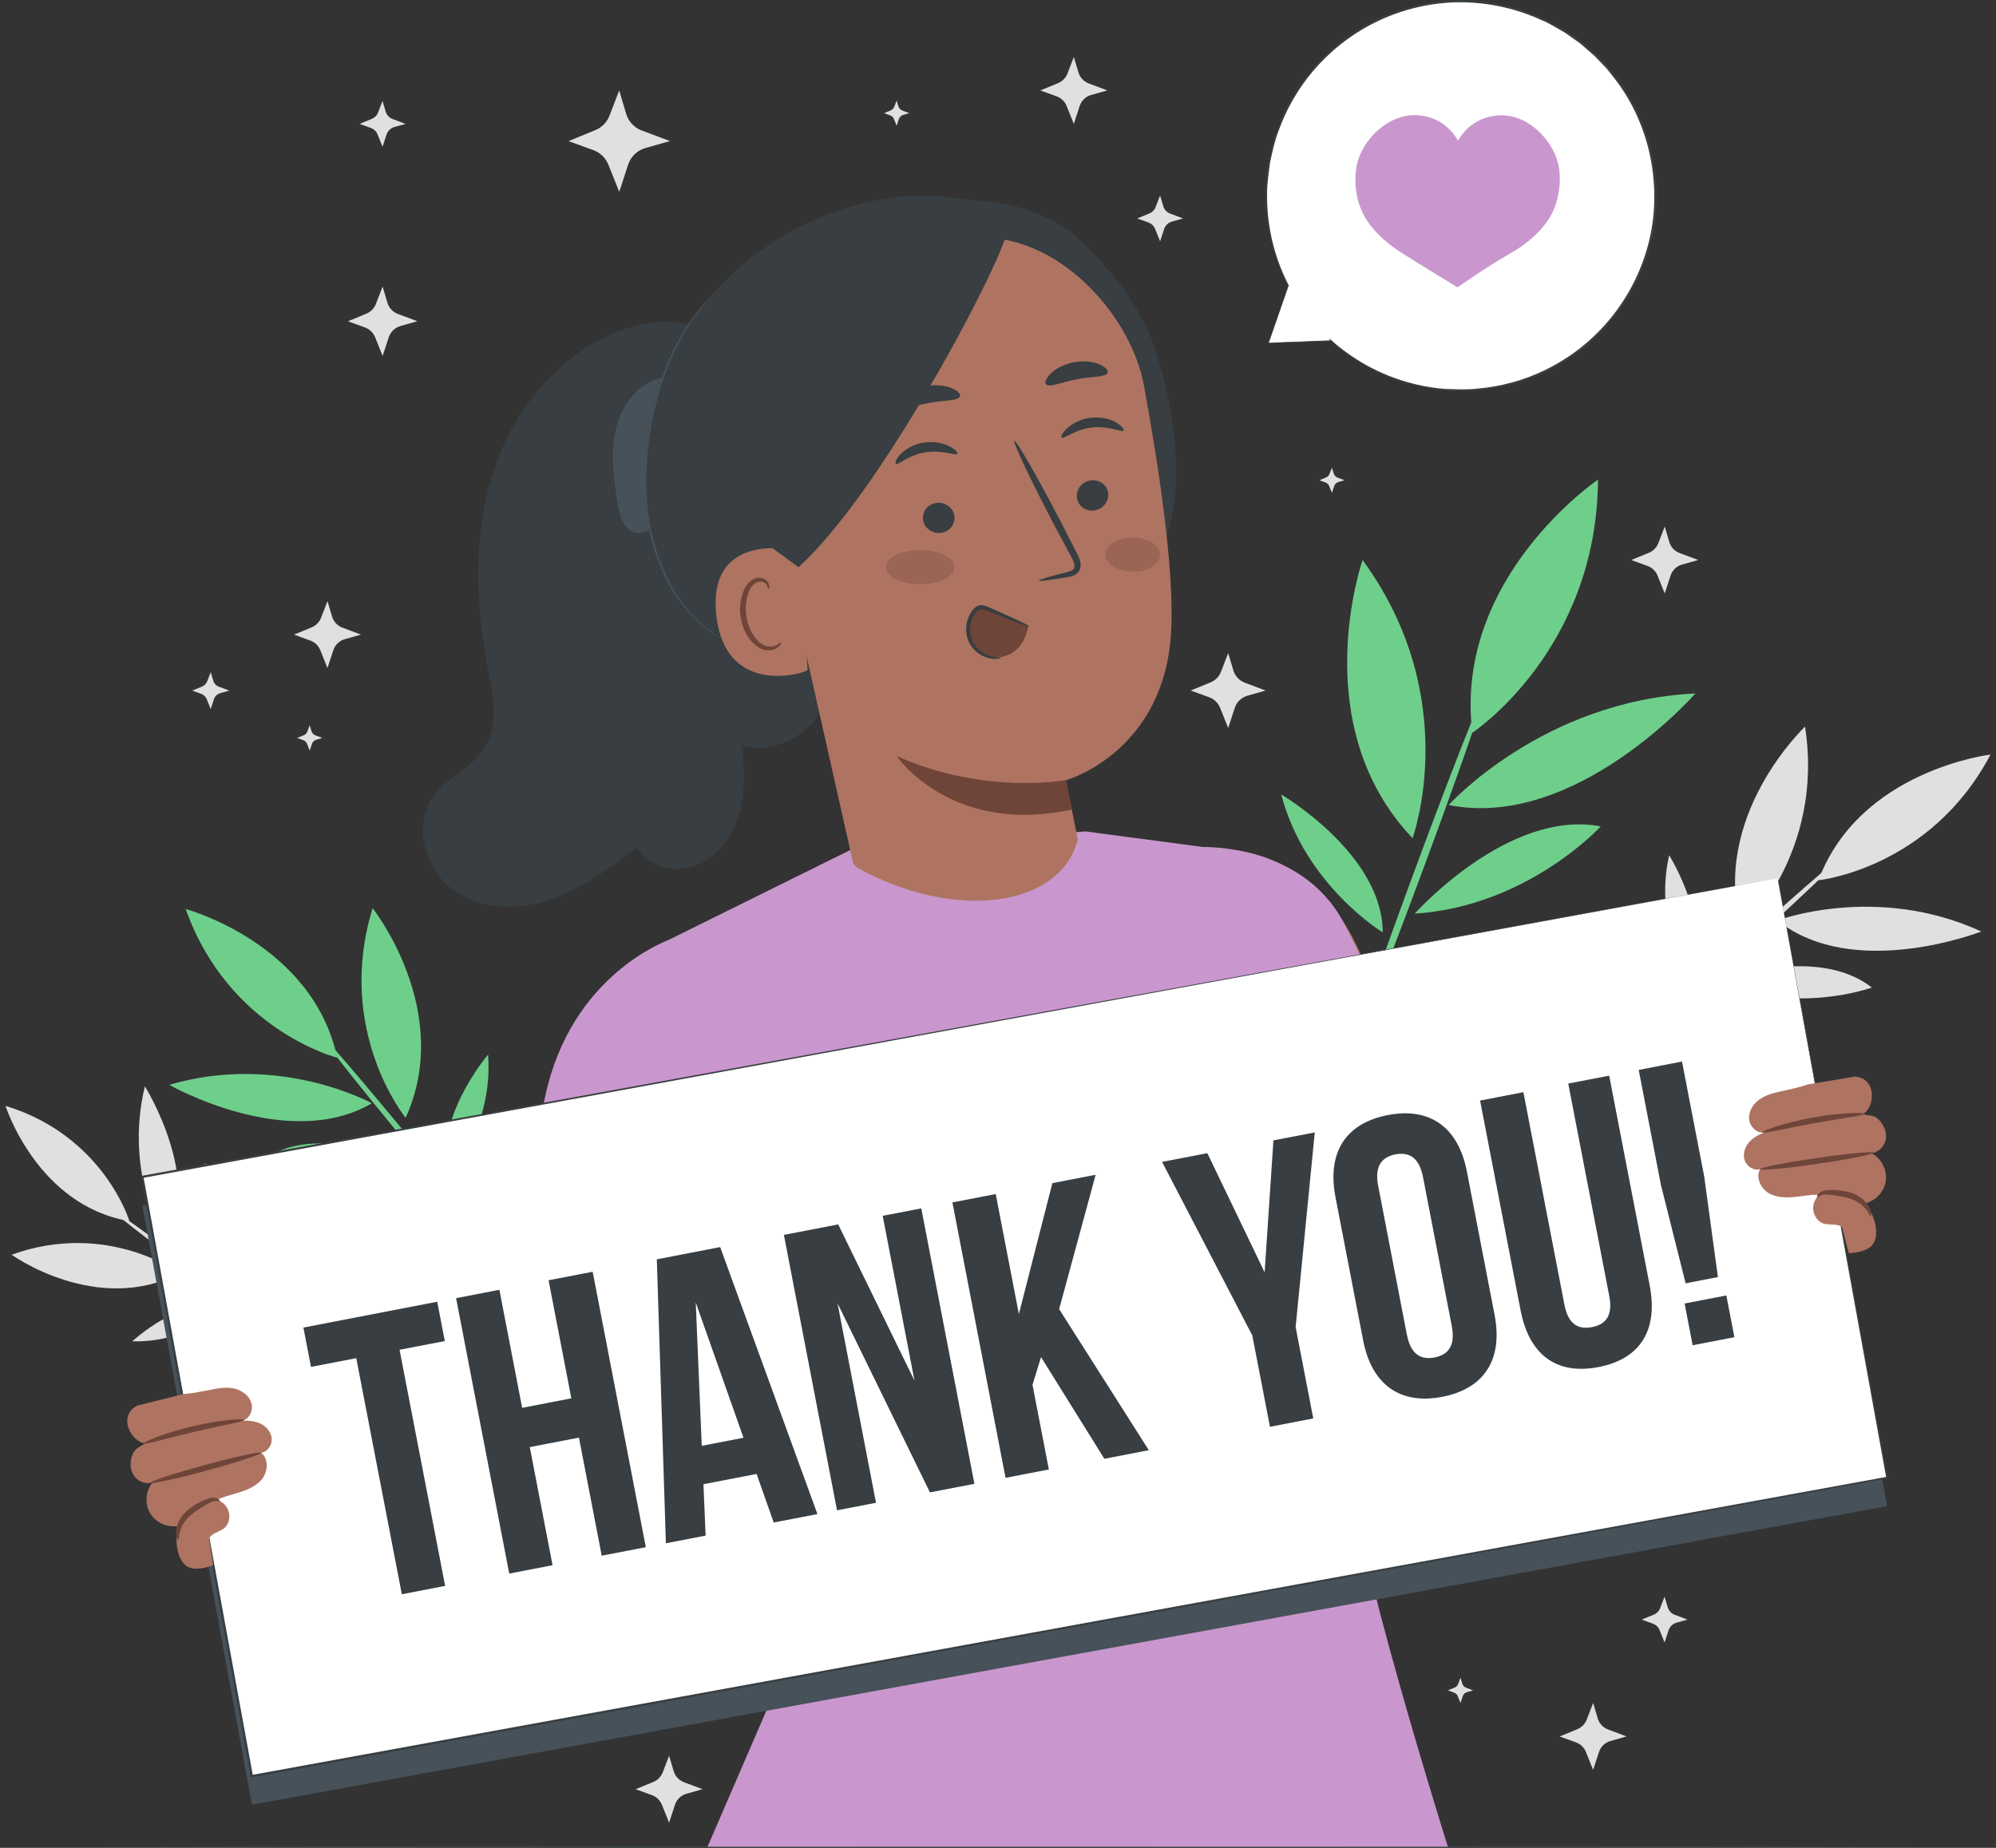 <svg width="216" height="200" viewBox="0 0 216 200" fill="none" xmlns="http://www.w3.org/2000/svg">
<rect x="0" y="0" width="216" height="200" fill="#333333" stroke="none"/>
<g id="Group 2609823">
<g id="Background_Complete">
<path id="Vector" d="M37.04 67.928L39.06 68.685L37.31 69.182C36.727 69.346 36.264 69.794 36.071 70.372L35.44 72.31L34.658 70.368C34.466 69.885 34.075 69.509 33.588 69.331L31.814 68.69L33.733 67.899C34.196 67.707 34.562 67.335 34.745 66.868L35.44 65.065L35.936 66.738C36.1 67.287 36.51 67.726 37.045 67.928H37.04Z" fill="#E0E0E0"/>
<path id="Vector_2" d="M134.704 73.891L136.964 74.74L135.003 75.294C134.347 75.482 133.826 75.978 133.619 76.624L132.91 78.794L132.038 76.62C131.821 76.08 131.387 75.656 130.838 75.458L128.852 74.74L131.001 73.857C131.522 73.645 131.932 73.226 132.134 72.701L132.91 70.686L133.47 72.561C133.653 73.173 134.111 73.669 134.708 73.891H134.704Z" fill="#E0E0E0"/>
<path id="Vector_3" d="M126.648 23.122L128.027 23.643L126.826 23.98C126.426 24.096 126.108 24.399 125.978 24.795L125.544 26.12L125.009 24.79C124.879 24.462 124.609 24.202 124.276 24.081L123.066 23.643L124.378 23.103C124.696 22.973 124.946 22.717 125.067 22.394L125.539 21.16L125.882 22.307C125.992 22.683 126.272 22.982 126.638 23.122H126.648Z" fill="#E0E0E0"/>
<path id="Vector_4" d="M42.502 12.888L43.88 13.409L42.68 13.746C42.28 13.862 41.962 14.166 41.831 14.561L41.398 15.886L40.863 14.556C40.732 14.228 40.462 13.968 40.13 13.848L38.92 13.409L40.231 12.869C40.549 12.739 40.8 12.483 40.92 12.16L41.393 10.926L41.735 12.073C41.846 12.45 42.126 12.748 42.492 12.888H42.502Z" fill="#E0E0E0"/>
<path id="Vector_5" d="M69.444 14.122L72.5 15.269L69.848 16.021C68.961 16.272 68.263 16.947 67.973 17.824L67.014 20.76L65.833 17.819C65.539 17.091 64.951 16.518 64.209 16.248L61.523 15.274L64.43 14.079C65.134 13.79 65.688 13.226 65.958 12.512L67.009 9.784L67.761 12.319C68.007 13.148 68.629 13.814 69.439 14.122H69.444Z" fill="#E0E0E0"/>
<path id="Vector_6" d="M117.807 9.027L119.827 9.784L118.077 10.28C117.494 10.444 117.031 10.893 116.839 11.471L116.207 13.409L115.426 11.466C115.233 10.984 114.843 10.608 114.356 10.43L112.582 9.789L114.501 8.998C114.963 8.805 115.33 8.434 115.513 7.966L116.207 6.164L116.704 7.836C116.867 8.386 117.277 8.824 117.812 9.027H117.807Z" fill="#E0E0E0"/>
<path id="Vector_7" d="M181.751 59.854L183.771 60.611L182.021 61.107C181.437 61.271 180.975 61.72 180.782 62.298L180.15 64.236L179.369 62.293C179.177 61.811 178.786 61.435 178.299 61.257L176.525 60.616L178.444 59.825C178.907 59.632 179.273 59.261 179.456 58.794L180.15 56.991L180.647 58.663C180.811 59.213 181.221 59.652 181.756 59.854H181.751Z" fill="#E0E0E0"/>
<path id="Vector_8" d="M34.124 79.589L34.886 79.873L34.225 80.061C34.003 80.124 33.83 80.293 33.758 80.51L33.517 81.238L33.222 80.505C33.15 80.322 33.001 80.182 32.818 80.114L32.152 79.873L32.875 79.575C33.049 79.502 33.189 79.362 33.256 79.184L33.517 78.504L33.705 79.136C33.767 79.343 33.922 79.507 34.124 79.584V79.589Z" fill="#E0E0E0"/>
<path id="Vector_9" d="M97.639 11.963L98.401 12.247L97.741 12.435C97.519 12.498 97.346 12.666 97.273 12.883L97.032 13.611L96.738 12.878C96.666 12.695 96.516 12.556 96.333 12.488L95.668 12.247L96.391 11.948C96.565 11.876 96.704 11.736 96.772 11.558L97.032 10.878L97.22 11.509C97.283 11.717 97.437 11.881 97.639 11.958V11.963Z" fill="#E0E0E0"/>
<path id="Vector_10" d="M181.24 174.774L182.618 175.295L181.418 175.632C181.018 175.748 180.7 176.052 180.57 176.447L180.136 177.773L179.601 176.442C179.471 176.115 179.201 175.854 178.868 175.734L177.658 175.295L178.969 174.755C179.288 174.625 179.538 174.37 179.659 174.047L180.131 172.812L180.473 173.96C180.584 174.336 180.864 174.635 181.23 174.774H181.24Z" fill="#E0E0E0"/>
<path id="Vector_11" d="M174.005 187.183L176.024 187.94L174.275 188.436C173.691 188.6 173.229 189.048 173.036 189.627L172.404 191.565L171.623 189.622C171.431 189.14 171.04 188.764 170.553 188.585L168.779 187.944L170.698 187.154C171.161 186.961 171.527 186.59 171.71 186.122L172.404 184.319L172.901 185.992C173.065 186.542 173.474 186.98 174.01 187.183H174.005Z" fill="#E0E0E0"/>
<path id="Vector_12" d="M74.009 192.895L76.028 193.651L74.279 194.148C73.695 194.312 73.233 194.76 73.04 195.339L72.408 197.276L71.627 195.334C71.434 194.852 71.044 194.476 70.557 194.297L68.783 193.656L70.702 192.866C71.165 192.673 71.531 192.302 71.714 191.834L72.408 190.031L72.905 191.704C73.069 192.253 73.478 192.692 74.013 192.895H74.009Z" fill="#E0E0E0"/>
<path id="Vector_13" d="M158.657 182.671L159.419 182.955L158.758 183.143C158.537 183.206 158.363 183.374 158.291 183.591L158.05 184.319L157.756 183.586C157.683 183.403 157.534 183.263 157.351 183.196L156.686 182.955L157.409 182.656C157.582 182.584 157.722 182.444 157.789 182.266L158.05 181.586L158.238 182.217C158.3 182.425 158.455 182.589 158.657 182.666V182.671Z" fill="#E0E0E0"/>
<path id="Vector_14" d="M144.745 51.694L145.507 51.978L144.846 52.166C144.624 52.229 144.451 52.397 144.379 52.614L144.138 53.342L143.844 52.609C143.771 52.426 143.622 52.286 143.439 52.219L142.773 51.978L143.497 51.679C143.67 51.607 143.81 51.467 143.877 51.289L144.138 50.609L144.326 51.24C144.388 51.448 144.543 51.612 144.745 51.689V51.694Z" fill="#E0E0E0"/>
<path id="Vector_15" d="M43.072 33.983L45.164 34.768L43.346 35.284C42.739 35.458 42.257 35.92 42.064 36.518L41.408 38.528L40.599 36.513C40.396 36.012 39.991 35.622 39.485 35.438L37.648 34.773L39.639 33.954C40.121 33.756 40.502 33.366 40.685 32.883L41.404 31.013L41.919 32.753C42.088 33.322 42.512 33.78 43.067 33.987L43.072 33.983Z" fill="#E0E0E0"/>
<path id="Vector_16" d="M23.693 74.325L24.807 74.745L23.838 75.019C23.515 75.111 23.259 75.357 23.153 75.675L22.801 76.745L22.372 75.675C22.266 75.41 22.049 75.203 21.779 75.101L20.801 74.745L21.861 74.311C22.117 74.205 22.319 73.998 22.421 73.742L22.801 72.749L23.076 73.675C23.168 73.978 23.394 74.219 23.688 74.33L23.693 74.325Z" fill="#E0E0E0"/>
<path id="Vector_17" d="M214.41 100.819C203.053 95.593 192.352 99.623 192.352 99.623C200.609 106.232 214.41 100.819 214.41 100.819Z" fill="#E0E0E0"/>
<path id="Vector_18" d="M180.629 92.561C178.932 100.042 182.788 106.357 182.788 106.357C185.729 100.684 180.629 92.561 180.629 92.561Z" fill="#E0E0E0"/>
<path id="Vector_19" d="M185.811 106.208C194.242 109.929 202.557 106.888 202.557 106.888C196.541 102.125 185.811 106.208 185.811 106.208Z" fill="#E0E0E0"/>
<path id="Vector_20" d="M199.067 92.932C198.951 92.807 193.923 97.184 187.835 102.708C181.747 108.237 176.902 112.817 177.018 112.942C177.133 113.067 182.161 108.69 188.249 103.166C194.338 97.642 199.182 93.058 199.067 92.932Z" fill="#E0E0E0"/>
<path id="Vector_21" d="M215.404 81.672C215.404 81.672 201.241 83.335 196.787 95.275C196.787 95.275 208.891 94.022 215.404 81.672Z" fill="#E0E0E0"/>
<path id="Vector_22" d="M195.335 78.644C195.335 78.644 184.957 88.425 188.495 100.664C188.495 100.664 197.466 92.44 195.335 78.644Z" fill="#E0E0E0"/>
<path id="Vector_23" d="M15.68 117.584C13.313 127.225 18.066 134.967 18.066 134.967C21.976 127.534 15.68 117.584 15.68 117.584Z" fill="#E0E0E0"/>
<path id="Vector_24" d="M14.322 145.172C20.41 145.369 24.754 141.412 24.754 141.412C19.885 139.97 14.322 145.172 14.322 145.172Z" fill="#E0E0E0"/>
<path id="Vector_25" d="M24.184 139.079C25.818 131.944 22.193 125.914 22.193 125.914C19.383 131.323 24.184 139.079 24.184 139.079Z" fill="#E0E0E0"/>
<path id="Vector_26" d="M11.839 130.739C11.757 130.85 15.927 134.114 21.152 138.028C26.378 141.947 30.682 145.032 30.759 144.921C30.841 144.81 26.672 141.552 21.446 137.633C16.221 133.718 11.921 130.628 11.839 130.739Z" fill="#E0E0E0"/>
<path id="Vector_27" d="M0.598 119.695C0.598 119.695 4.025 130.488 14.008 132.166C14.008 132.166 11.207 122.915 0.598 119.695Z" fill="#E0E0E0"/>
<path id="Vector_28" d="M1.254 135.801C1.254 135.801 10.442 142.424 19.451 137.82C19.451 137.82 11.69 132.06 1.254 135.801Z" fill="#E0E0E0"/>
</g>
<g id="Table">
<path id="Vector_29" d="M206.886 199.875C206.886 199.942 163.082 200 109.059 200C55.036 200 11.223 199.942 11.223 199.875C11.223 199.807 55.017 199.75 109.059 199.75C163.102 199.75 206.886 199.807 206.886 199.875Z" fill="#383E41"/>
</g>
<g id="Plants">
<path id="Vector_30" d="M183.468 75.058C166.905 75.849 156.768 87.133 156.768 87.133C170.53 89.862 183.468 75.058 183.468 75.058Z" fill="#6ECF8B"/>
<path id="Vector_31" d="M138.652 85.991C141.231 95.835 149.633 100.911 149.633 100.911C149.629 92.431 138.652 85.991 138.652 85.991Z" fill="#6ECF8B"/>
<path id="Vector_32" d="M153.094 98.886C165.294 98.115 173.224 89.447 173.224 89.447C163.231 87.514 153.094 98.886 153.094 98.886Z" fill="#6ECF8B"/>
<path id="Vector_33" d="M160.584 75.154C160.372 75.077 157.128 83.301 153.339 93.53C149.55 103.759 146.648 112.113 146.861 112.19C147.073 112.267 150.317 104.044 154.106 93.814C157.895 83.59 160.797 75.231 160.58 75.154H160.584Z" fill="#6ECF8B"/>
<path id="Vector_34" d="M172.93 51.91C172.93 51.91 157.273 62.529 159.331 79.305C159.331 79.305 172.814 70.43 172.93 51.91Z" fill="#6ECF8B"/>
<path id="Vector_35" d="M147.454 60.616C147.454 60.616 141.211 78.476 152.862 90.72C152.862 90.72 158.396 75.554 147.454 60.616Z" fill="#6ECF8B"/>
<path id="Vector_36" d="M18.318 117.416C30.268 113.897 40.242 119.411 40.242 119.411C31.146 124.738 18.318 117.416 18.318 117.416Z" fill="#6ECF8B"/>
<path id="Vector_37" d="M52.818 114.138C53.411 121.759 48.701 127.433 48.701 127.433C46.619 121.412 52.818 114.138 52.818 114.138Z" fill="#6ECF8B"/>
<path id="Vector_38" d="M45.746 126.844C36.896 129.298 29.135 125.099 29.135 125.099C35.753 121.267 45.746 126.844 45.746 126.844Z" fill="#6ECF8B"/>
<path id="Vector_39" d="M34.587 111.848C34.717 111.742 39.046 116.779 44.257 123.103C49.468 129.433 53.58 134.644 53.45 134.755C53.319 134.861 48.991 129.823 43.78 123.494C38.574 117.169 34.457 111.954 34.587 111.843V111.848Z" fill="#6ECF8B"/>
<path id="Vector_40" d="M20.098 98.389C20.098 98.389 33.822 102.072 36.497 114.484C36.497 114.484 24.74 111.505 20.098 98.389Z" fill="#6ECF8B"/>
<path id="Vector_41" d="M40.324 98.293C40.324 98.293 49.15 109.433 43.896 120.987C43.896 120.987 36.231 111.587 40.324 98.293Z" fill="#6ECF8B"/>
</g>
<g id="Speech_Bubble">
<path id="Vector_42" d="M137.297 37.106L139.409 30.898C137.668 27.557 136.801 23.705 137.09 19.671C137.924 8.068 148.008 -0.662 159.611 0.172C171.214 1.006 179.944 11.09 179.11 22.693C178.276 34.296 168.192 43.026 156.589 42.192C151.744 41.845 147.401 39.878 144.046 36.865V36.875L137.297 37.102V37.106Z" fill="white"/>
<path id="Vector_43" d="M137.296 37.106C137.296 37.106 137.436 37.106 137.721 37.101C138.015 37.092 138.444 37.082 139.003 37.072C140.155 37.044 141.847 36.995 144.05 36.938H144.146L144.093 36.856V36.846L144.006 36.913C146.017 38.726 149.054 40.76 153.165 41.753C154.187 42.004 155.272 42.177 156.4 42.269C157.533 42.303 158.709 42.385 159.914 42.245C162.324 42.047 164.86 41.416 167.294 40.24C169.729 39.068 172.057 37.357 174 35.139C175.947 32.932 177.504 30.213 178.41 27.186C179.336 24.163 179.519 20.828 178.955 17.545C178.386 14.267 177.041 11.027 174.896 8.294C174.626 7.952 174.361 7.605 174.086 7.272C173.787 6.959 173.489 6.646 173.19 6.332L172.741 5.865L172.255 5.44C171.932 5.161 171.604 4.876 171.281 4.597C170.948 4.327 170.587 4.096 170.244 3.845C169.892 3.604 169.565 3.334 169.184 3.136C168.446 2.722 167.733 2.264 166.952 1.955C163.905 0.557 160.613 -0.079 157.441 0.008C154.264 0.119 151.228 0.943 148.586 2.283C145.939 3.618 143.693 5.455 141.948 7.528C140.193 9.601 138.945 11.905 138.145 14.19C137.716 15.327 137.489 16.484 137.248 17.593C137.118 18.721 136.944 19.805 136.949 20.861C136.891 25.094 138.101 28.545 139.355 30.922V30.878C138.675 32.903 138.159 34.465 137.807 35.525C137.639 36.041 137.508 36.436 137.417 36.711C137.33 36.976 137.292 37.106 137.292 37.106C137.292 37.106 137.345 36.967 137.441 36.697C137.537 36.422 137.677 36.026 137.86 35.506C138.227 34.46 138.762 32.917 139.456 30.917L139.466 30.898L139.456 30.878C138.227 28.502 137.05 25.07 137.123 20.871C137.123 19.825 137.296 18.75 137.431 17.631C137.672 16.532 137.899 15.385 138.328 14.257C139.128 11.992 140.372 9.716 142.112 7.668C143.847 5.624 146.074 3.811 148.692 2.49C151.305 1.17 154.308 0.355 157.446 0.254C160.584 0.172 163.838 0.798 166.846 2.187C167.617 2.495 168.321 2.948 169.049 3.358C169.42 3.551 169.748 3.821 170.095 4.057C170.432 4.308 170.789 4.534 171.117 4.799C171.435 5.074 171.758 5.354 172.076 5.633L172.558 6.053L173.002 6.515C173.296 6.824 173.59 7.132 173.889 7.446C174.163 7.778 174.424 8.121 174.689 8.458C176.81 11.158 178.14 14.358 178.704 17.598C179.263 20.837 179.085 24.139 178.174 27.123C177.282 30.117 175.749 32.806 173.826 34.995C171.907 37.188 169.603 38.89 167.198 40.052C164.788 41.223 162.281 41.854 159.895 42.057C158.699 42.202 157.533 42.124 156.414 42.096C155.296 42.009 154.221 41.84 153.204 41.594C149.121 40.625 146.089 38.62 144.079 36.836L143.785 36.576L143.997 36.909V36.918L144.045 36.836C141.861 36.923 140.179 36.991 139.037 37.039C138.468 37.063 138.039 37.082 137.74 37.097C137.446 37.111 137.292 37.121 137.292 37.121L137.296 37.106Z" fill="#383E41"/>
<path id="Vector_44" d="M168.765 18.596C168.64 17.203 167.999 15.891 167.093 14.826C166.206 13.785 165.034 12.951 163.704 12.628C162.291 12.286 160.739 12.551 159.524 13.346C158.801 13.819 158.199 14.474 157.779 15.226C157.399 14.537 156.873 13.934 156.237 13.471C155.061 12.618 153.523 12.281 152.096 12.556C150.751 12.816 149.546 13.592 148.606 14.59C147.651 15.607 146.948 16.894 146.755 18.277C146.514 20.008 146.808 21.922 147.671 23.44C148.587 25.045 150.091 26.361 151.652 27.35C154.275 29.013 157.731 31.105 157.731 31.105C157.731 31.105 160.744 28.96 163.443 27.422C165.049 26.506 166.615 25.262 167.603 23.705C168.539 22.225 168.919 20.336 168.765 18.591V18.596Z" fill="#C997CD"/>
</g>
<g id="Character">
<path id="Vector_45" d="M132.64 91.978C132.64 91.978 142.739 91.597 147.689 104.362C152.645 117.126 157.595 143.803 157.595 143.803L188.711 124.723L198.825 136.514C198.825 136.514 152.645 171.236 148.263 173.145C143.881 175.049 138.925 170.479 136.829 167.809C134.732 165.143 132.635 91.978 132.635 91.978H132.64Z" fill="#AE7461"/>
<path id="Vector_46" d="M27.212 155.763L52.539 161.774C52.539 161.774 58.063 118.37 62.078 111.592C67.405 102.607 75.605 100.544 75.605 100.544L82.652 122.453C82.652 122.453 74.838 182.849 70.268 186.281C65.698 189.713 23.799 169.79 23.799 169.79L27.207 155.767L27.212 155.763Z" fill="#AE7461"/>
<path id="Vector_47" d="M156.684 199.875C156.684 199.875 146.084 166.218 146.084 158.336C146.084 155.859 148.379 142.299 148.379 131.785C148.379 123.412 143.973 112.426 141.514 106.772C140.709 104.921 132.621 92.002 132.621 92.002L117.484 89.987L92.273 91.872L71.328 102.24L78.646 148.917L85.756 178.626L76.568 199.875H156.684Z" fill="#C997CD"/>
<path id="Vector_48" d="M118.768 163.847C124.938 157.792 131.513 152.147 138.43 146.965L118.768 163.847Z" fill="#383E41"/>
<path id="Vector_49" d="M53.227 144.839L80.8 150.2C80.8 150.2 72.446 101.686 72.258 101.778C72.07 101.87 61.812 105.572 59.011 118.616C56.181 131.79 53.231 144.839 53.231 144.839H53.227Z" fill="#C997CD"/>
<path id="Vector_50" d="M130.215 91.679C130.215 91.679 140.752 91.327 145.308 99.676C149.863 108.025 158.111 131.048 158.111 131.048L144.324 136.466L130.215 91.679Z" fill="#C997CD"/>
<path id="Vector_51" d="M140.574 112.315C140.574 112.315 140.647 112.368 140.772 112.489C140.912 112.629 141.085 112.802 141.302 113.014C141.534 113.241 141.808 113.53 142.102 113.882C142.396 114.234 142.753 114.619 143.091 115.092C143.264 115.323 143.447 115.569 143.635 115.82C143.823 116.075 143.992 116.355 144.185 116.639C144.575 117.198 144.922 117.84 145.308 118.505C146.031 119.859 146.72 121.402 147.28 123.084C147.819 124.771 148.171 126.43 148.388 127.948C148.47 128.71 148.567 129.433 148.581 130.117C148.595 130.46 148.624 130.787 148.62 131.106C148.62 131.424 148.61 131.723 148.61 132.017C148.615 132.595 148.557 133.121 148.523 133.578C148.494 134.036 148.441 134.432 148.393 134.75C148.345 135.049 148.306 135.29 148.277 135.487C148.248 135.656 148.229 135.743 148.22 135.743C148.21 135.743 148.215 135.651 148.229 135.483C148.248 135.285 148.273 135.039 148.297 134.74C148.335 134.422 148.374 134.027 148.388 133.569C148.408 133.111 148.456 132.59 148.436 132.017C148.436 131.727 148.436 131.429 148.432 131.11C148.432 130.797 148.393 130.469 148.379 130.132C148.354 129.457 148.253 128.739 148.162 127.982C147.935 126.478 147.583 124.839 147.043 123.166C146.489 121.498 145.809 119.965 145.105 118.616C144.734 117.95 144.392 117.314 144.011 116.75C143.828 116.466 143.659 116.186 143.476 115.926C143.293 115.67 143.115 115.425 142.946 115.193C142.623 114.716 142.276 114.325 141.991 113.964C141.712 113.602 141.447 113.308 141.23 113.072C141.032 112.846 140.868 112.662 140.738 112.513C140.627 112.383 140.574 112.31 140.579 112.306L140.574 112.315Z" fill="#383E41"/>
<path id="Vector_52" d="M73.04 126.902C73.04 126.902 73.088 126.984 73.151 127.143C73.223 127.331 73.315 127.568 73.426 127.857C73.662 128.479 73.985 129.38 74.371 130.498C75.142 132.74 76.144 135.859 77.118 139.339C78.092 142.824 78.863 146.011 79.369 148.325C79.625 149.481 79.818 150.421 79.938 151.072C79.991 151.376 80.04 151.622 80.073 151.824C80.102 151.998 80.112 152.089 80.102 152.089C80.093 152.089 80.068 152.003 80.02 151.834C79.972 151.636 79.914 151.39 79.837 151.091C79.678 150.412 79.456 149.486 79.191 148.363C78.641 146.059 77.846 142.887 76.872 139.407C75.894 135.926 74.925 132.807 74.197 130.551C73.84 129.452 73.546 128.546 73.329 127.886C73.238 127.592 73.161 127.351 73.098 127.158C73.05 126.989 73.026 126.902 73.035 126.897L73.04 126.902Z" fill="#383E41"/>
<path id="Vector_53" d="M85.805 63.07C81.379 54.957 80.43 44.911 83.25 36.07L71.946 34.769C64.195 35.236 57.441 41.252 54.322 48.584C51.203 55.916 51.256 64.323 52.751 72.18C53.315 75.145 54.014 78.461 52.418 80.997C51.068 83.142 48.427 84.073 46.928 86.112C44.7 89.139 45.891 93.892 48.836 96.172C51.782 98.452 55.894 98.582 59.398 97.425C62.907 96.268 65.949 93.993 68.904 91.723C70.186 93.863 73.103 94.576 75.378 93.67C77.653 92.769 79.268 90.546 79.982 88.141C80.695 85.736 80.608 83.157 80.285 80.664C84.59 81.971 89.603 78.36 89.907 73.747C90.162 69.862 87.646 66.463 85.8 63.07H85.805Z" fill="#383E41"/>
<path id="Vector_54" d="M66.811 54.402C66.454 52.026 66.102 49.606 66.483 47.234C66.864 44.862 68.103 42.505 70.219 41.368C71.217 40.833 72.489 40.611 73.453 41.204C74.418 41.797 74.692 43.407 73.757 44.048L73.699 44.356C73.145 47.663 72.528 50.956 71.848 54.233C71.675 55.058 71.492 55.906 71.019 56.605C70.547 57.304 69.718 57.83 68.884 57.695C67.51 57.468 67.008 55.776 66.801 54.397L66.811 54.402Z" fill="#465159"/>
<path id="Vector_55" d="M73.04 37.69C77.171 29.871 85.058 23.667 94.698 21.715C100.064 20.625 102.498 21.406 106.567 21.773C110.63 22.139 114.501 23.604 117.393 26.487C120.83 29.91 123.906 33.872 125.26 38.529C126.649 43.311 127.55 48.121 127.213 53.091C126.789 59.319 123.785 63.431 121.606 67.909L114.318 72.021C107.487 73.463 100.555 74.909 93.585 74.518C86.615 74.128 79.475 71.665 74.857 66.425C68.446 59.146 68.514 46.266 73.05 37.69H73.04Z" fill="#383E41"/>
<path id="Vector_56" d="M84.103 35.665L99.538 26.159L103.963 25.904C113.72 24.226 122.334 33.804 123.785 41.691C125.395 50.454 127.019 61.219 126.759 67.929C126.239 81.426 115.325 84.458 115.325 84.458C115.325 84.458 115.783 86.521 116.636 90.874C114.8 98.066 103.621 99.874 92.755 93.921L92.331 93.453L80.507 40.886C80.169 38.471 81.736 36.205 84.112 35.66L84.103 35.665Z" fill="#AE7461"/>
<path id="Vector_57" d="M119.909 53.327C120.049 54.219 119.408 55.077 118.478 55.236C117.547 55.4 116.684 54.807 116.545 53.915C116.405 53.023 117.046 52.165 117.976 52.006C118.907 51.842 119.774 52.435 119.914 53.327H119.909Z" fill="#383E41"/>
<path id="Vector_58" d="M121.578 46.598C121.394 46.843 119.992 46.048 118.165 46.27C116.338 46.468 115.109 47.567 114.882 47.369C114.771 47.282 114.94 46.858 115.475 46.361C116 45.87 116.931 45.34 118.068 45.209C119.206 45.079 120.218 45.383 120.816 45.749C121.428 46.116 121.669 46.492 121.578 46.602V46.598Z" fill="#383E41"/>
<path id="Vector_59" d="M112.432 62.843C112.413 62.742 113.527 62.409 115.339 61.951C115.802 61.845 116.231 61.7 116.269 61.373C116.337 61.021 116.081 60.544 115.792 60.028C115.219 58.948 114.616 57.82 113.984 56.639C111.463 51.809 109.579 47.813 109.771 47.711C109.969 47.61 112.172 51.447 114.693 56.277C115.305 57.473 115.889 58.606 116.443 59.695C116.684 60.206 117.06 60.77 116.906 61.498C116.824 61.864 116.51 62.154 116.221 62.274C115.932 62.399 115.672 62.438 115.44 62.477C113.599 62.8 112.452 62.944 112.432 62.838V62.843Z" fill="#383E41"/>
<path id="Vector_60" d="M115.339 84.438C115.339 84.438 106.494 86.077 97.031 81.826C97.031 81.826 102.854 90.445 115.966 87.62L115.339 84.438Z" fill="#6F4439"/>
<path id="Vector_61" d="M119.852 40.365C119.597 40.847 118.165 40.717 116.545 41.05C114.916 41.329 113.624 41.975 113.214 41.614C113.031 41.435 113.156 40.982 113.672 40.462C114.178 39.946 115.094 39.42 116.213 39.208C117.331 39.001 118.372 39.16 119.023 39.454C119.683 39.748 119.963 40.129 119.857 40.36L119.852 40.365Z" fill="#383E41"/>
<path id="Vector_62" d="M99.884 56.229C99.995 57.126 100.843 57.777 101.783 57.675C102.719 57.579 103.393 56.774 103.287 55.877C103.176 54.981 102.328 54.33 101.393 54.426C100.453 54.523 99.778 55.328 99.889 56.224L99.884 56.229Z" fill="#383E41"/>
<path id="Vector_63" d="M96.949 50.199C97.195 50.386 98.323 49.234 100.145 48.955C101.958 48.646 103.442 49.374 103.601 49.119C103.683 49.003 103.409 48.642 102.758 48.309C102.122 47.976 101.08 47.721 99.948 47.904C98.815 48.087 97.928 48.656 97.446 49.167C96.954 49.683 96.829 50.112 96.944 50.194L96.949 50.199Z" fill="#383E41"/>
<path id="Vector_64" d="M97.021 44.207C97.445 44.564 98.781 43.913 100.463 43.629C102.136 43.291 103.62 43.416 103.885 42.929C103.996 42.698 103.707 42.317 103.022 42.028C102.348 41.734 101.268 41.58 100.111 41.792C98.959 42.009 98.009 42.539 97.493 43.055C96.963 43.575 96.833 44.029 97.026 44.207H97.021Z" fill="#383E41"/>
<path id="Vector_65" d="M86.62 62.544C86.499 61.556 85.082 59.367 84.089 59.334C81.438 59.237 76.776 60.008 77.519 66.622C78.536 75.66 87.405 72.773 87.391 72.513C87.381 72.31 87.034 65.952 86.62 62.549V62.544Z" fill="#AE7461"/>
<path id="Vector_66" d="M84.527 69.49C84.483 69.466 84.382 69.62 84.132 69.77C83.886 69.919 83.447 70.049 82.955 69.929C81.962 69.688 80.984 68.261 80.757 66.636C80.641 65.817 80.723 65.012 80.945 64.332C81.148 63.638 81.524 63.132 81.996 62.992C82.464 62.828 82.835 63.079 82.975 63.32C83.124 63.561 83.085 63.749 83.138 63.758C83.167 63.778 83.317 63.585 83.201 63.218C83.143 63.045 83.013 62.843 82.782 62.693C82.546 62.544 82.218 62.486 81.885 62.563C81.191 62.688 80.637 63.402 80.4 64.149C80.121 64.906 80.01 65.807 80.14 66.728C80.405 68.545 81.528 70.141 82.878 70.372C83.534 70.464 84.04 70.213 84.291 69.972C84.546 69.717 84.57 69.509 84.537 69.495L84.527 69.49Z" fill="#6F4439"/>
<path id="Vector_67" d="M83.726 59.425L86.411 61.383C96.312 52.445 110.402 24.361 108.797 24.978C108.797 24.978 101.59 23.392 94.514 25.918C87.437 28.439 74.239 34.523 75.96 43.089C77.681 51.655 83.726 59.425 83.726 59.425Z" fill="#383E41"/>
<path id="Vector_68" d="M106.842 65.798C106.576 65.692 106.292 65.586 106.017 65.649C105.762 65.707 105.559 65.899 105.4 66.107C104.639 67.08 104.542 68.526 105.164 69.597C105.786 70.667 107.092 71.289 108.317 71.105C109.541 70.922 110.891 70.006 111.296 67.683C109.903 67.129 108.235 66.352 106.842 65.798Z" fill="#6F4439"/>
<path id="Vector_69" d="M108.326 71.192C108.336 71.105 107.497 71.293 106.441 70.686C105.93 70.387 105.395 69.866 105.145 69.129C104.889 68.401 104.923 67.475 105.352 66.695C105.569 66.319 105.863 65.933 106.186 65.942C106.523 65.938 106.952 66.174 107.333 66.314C108.061 66.603 108.746 66.878 109.382 67.128C110.553 67.582 111.291 67.832 111.31 67.774C111.334 67.716 110.64 67.36 109.498 66.834C108.876 66.555 108.201 66.251 107.483 65.928C107.092 65.783 106.75 65.528 106.171 65.499C105.873 65.499 105.598 65.668 105.419 65.856C105.231 66.044 105.096 66.251 104.961 66.478C104.465 67.389 104.446 68.444 104.759 69.269C105.072 70.112 105.709 70.676 106.292 70.966C107.507 71.558 108.365 71.221 108.331 71.197L108.326 71.192Z" fill="#383E41"/>
<g id="Group" opacity="0.3">
<path id="Vector_70" d="M99.582 63.238C101.634 63.238 103.298 62.407 103.298 61.382C103.298 60.357 101.634 59.526 99.582 59.526C97.529 59.526 95.865 60.357 95.865 61.382C95.865 62.407 97.529 63.238 99.582 63.238Z" fill="#6F4439"/>
</g>
<g id="Group_2" opacity="0.3">
<path id="Vector_71" d="M125.548 60.028C125.548 61.054 124.223 61.884 122.589 61.884C120.955 61.884 119.629 61.05 119.629 60.028C119.629 59.006 120.955 58.172 122.589 58.172C124.223 58.172 125.548 59.006 125.548 60.028Z" fill="#6F4439"/>
</g>
<path id="Vector_72" d="M78.121 69.143C78.121 69.143 77.991 69.081 77.75 68.941C77.624 68.868 77.48 68.782 77.306 68.68C77.22 68.627 77.123 68.57 77.027 68.512C76.93 68.439 76.834 68.367 76.728 68.29C75.855 67.702 74.708 66.656 73.58 65.142C72.442 63.633 71.43 61.59 70.693 59.203C70.35 58.003 70.056 56.726 69.883 55.376C69.714 54.026 69.642 52.619 69.695 51.182C69.902 45.422 71.488 40.322 73.32 37.029C74.216 35.371 75.108 34.127 75.783 33.318C76.106 32.903 76.4 32.614 76.579 32.406C76.766 32.204 76.868 32.098 76.873 32.103C76.877 32.108 76.791 32.223 76.617 32.44C76.448 32.662 76.169 32.956 75.86 33.38C75.214 34.204 74.351 35.458 73.479 37.116C71.7 40.408 70.158 45.47 69.95 51.197C69.902 52.623 69.97 54.017 70.133 55.352C70.302 56.687 70.587 57.955 70.919 59.146C71.633 61.508 72.621 63.537 73.725 65.046C74.824 66.559 75.937 67.61 76.786 68.218C76.887 68.3 76.983 68.377 77.075 68.449C77.171 68.512 77.263 68.57 77.35 68.627C77.514 68.734 77.653 68.83 77.779 68.907C78.01 69.061 78.126 69.143 78.126 69.153L78.121 69.143Z" fill="#465159"/>
<path id="Vector_73" d="M192.369 98.155L15.41 130.474L27.256 195.335L204.215 163.017L192.369 98.155Z" fill="#465159"/>
<path id="Vector_74" d="M192.367 95.062L15.408 127.381L27.254 192.243L204.213 159.924L192.367 95.062Z" fill="white"/>
<path id="Vector_75" d="M192.366 95.068C192.487 95.714 196.859 119.494 204.292 159.913L204.307 159.995L204.225 160.01C160.59 167.988 97.422 179.538 27.284 192.36H27.274L27.149 192.384L27.125 192.259C22.994 169.632 18.998 147.732 15.286 127.399L15.262 127.279L15.382 127.259C117.649 108.657 191.229 95.271 192.362 95.064C191.229 95.271 117.663 108.754 15.426 127.496L15.522 127.356C19.239 147.694 23.24 169.588 27.371 192.216L27.226 192.114H27.236C97.379 179.321 160.551 167.8 204.191 159.841L204.124 159.942C196.792 119.503 192.482 95.714 192.362 95.068H192.366Z" fill="#383E41"/>
<path id="Vector_76" d="M32.832 143.687L47.313 140.891L48.137 145.148L43.239 146.092L48.171 171.646L43.485 172.552L38.554 146.999L33.656 147.943L32.832 143.682V143.687Z" fill="#383E41"/>
<path id="Vector_77" d="M59.794 169.409L55.108 170.315L49.357 140.506L54.043 139.599L56.506 152.374L61.828 151.347L59.365 138.568L64.137 137.647L69.888 167.457L65.116 168.378L62.652 155.598L57.331 156.625L59.794 169.4V169.409Z" fill="#383E41"/>
<path id="Vector_78" d="M88.456 163.875L83.727 164.786L81.876 159.532L76.125 160.641L76.361 166.204L72.061 167.033L71.078 136.302L77.933 134.977L88.456 163.866V163.875ZM75.942 156.486L80.459 155.613L75.291 140.973L75.942 156.486Z" fill="#383E41"/>
<path id="Vector_79" d="M90.634 141.06L94.799 162.651L90.581 163.466L84.83 133.656L90.706 132.523L98.964 149.438L95.522 131.593L99.697 130.788L105.447 160.597L100.636 161.528L90.634 141.06Z" fill="#383E41"/>
<path id="Vector_80" d="M112.654 146.884L111.734 149.887L113.503 159.046L108.817 159.952L103.066 130.142L107.752 129.236L110.259 142.227L113.884 128.055L118.569 127.148L114.616 141.692L124.32 156.958L119.509 157.889L112.659 146.884H112.654Z" fill="#383E41"/>
<path id="Vector_81" d="M135.522 144.545L125.756 125.755L130.653 124.81L136.853 137.705L137.807 123.427L142.28 122.564L140.208 143.639L142.117 153.521L137.431 154.427L135.522 144.545Z" fill="#383E41"/>
<path id="Vector_82" d="M144.519 129.559C143.598 124.786 145.584 121.576 150.183 120.689C154.782 119.802 157.823 122.043 158.744 126.811L161.738 142.314C162.658 147.086 160.672 150.296 156.073 151.183C151.475 152.07 148.433 149.829 147.512 145.061L144.519 129.559ZM152.251 144.454C152.661 146.585 153.755 147.211 155.244 146.922C156.734 146.633 157.515 145.645 157.105 143.514L153.996 127.413C153.586 125.283 152.492 124.656 151.002 124.945C149.513 125.235 148.732 126.223 149.142 128.353L152.246 144.454H152.251Z" fill="#383E41"/>
<path id="Vector_83" d="M164.855 118.211L169.295 141.21C169.705 143.34 170.789 143.924 172.279 143.639C173.769 143.35 174.559 142.405 174.149 140.275L169.71 117.276L174.14 116.423L178.522 139.123C179.442 143.89 177.582 147.076 172.983 147.963C168.384 148.85 165.472 146.585 164.552 141.817L160.17 119.118L164.855 118.211Z" fill="#383E41"/>
<path id="Vector_84" d="M182.412 138.896L179.737 128.238L177.336 115.801L182.021 114.895L184.422 127.331L185.907 138.221L182.417 138.896H182.412ZM186.818 140.212L187.69 144.729L183.174 145.601L182.301 141.084L186.818 140.212Z" fill="#383E41"/>
<path id="Vector_85" d="M29.409 155.739C29.366 155.049 28.874 154.437 28.257 154.119C27.64 153.801 26.927 153.733 26.233 153.781C27.018 153.574 27.433 152.596 27.192 151.819C26.951 151.043 26.204 150.503 25.413 150.306C24.623 150.113 23.789 150.214 22.993 150.378C22.198 150.542 20.699 150.836 19.884 150.879L14.851 152.133C12.677 153.295 14.22 156.062 15.685 156.216C15.059 156.679 14.62 156.722 14.331 157.45C14.046 158.178 14.056 159.045 14.485 159.696C14.914 160.347 15.796 160.708 16.524 160.424C15.748 161.345 15.637 162.762 16.254 163.794C16.625 164.415 17.247 164.869 17.937 165.076C18.284 165.182 18.64 165.22 19.002 165.196C19.132 165.187 19.286 165.196 19.407 165.138C19.465 165.11 19.513 165.071 19.556 165.023C19.759 164.811 19.923 164.57 20.14 164.372C20.221 164.295 20.308 164.223 20.395 164.155C20.795 163.842 21.243 163.596 21.716 163.403C21.933 163.316 22.188 163.268 22.386 163.148C22.521 163.066 22.608 162.931 22.723 162.829C23.475 162.184 24.531 161.933 25.456 161.658C26.503 161.354 27.592 160.978 28.301 160.154C29.004 159.325 29.12 157.898 28.252 157.238C28.942 157.156 29.443 156.433 29.4 155.743L29.409 155.739Z" fill="#AE7461"/>
<path id="Vector_86" d="M19.291 168.074C19.479 168.72 19.836 169.371 20.453 169.641C21.181 169.959 22.333 169.699 23.07 169.39C22.95 168.45 22.829 167.983 22.709 167.043C22.685 166.845 22.584 166.705 22.646 166.512C22.8 166.011 23.798 165.755 24.218 165.437C24.946 164.883 24.999 163.702 24.435 162.989C23.866 162.275 22.829 162.034 21.952 162.275C21.07 162.516 20.352 163.177 19.87 163.953C19.118 165.163 18.905 166.695 19.301 168.069L19.291 168.074Z" fill="#AE7461"/>
<path id="Vector_87" d="M16.274 160.491C16.231 160.322 18.872 159.46 22.184 158.558C25.496 157.657 28.214 157.069 28.258 157.237C28.301 157.406 25.659 158.269 22.348 159.17C19.041 160.067 16.317 160.66 16.274 160.491Z" fill="#6F4439"/>
<path id="Vector_88" d="M15.507 156.244C15.449 156.09 17.787 155.083 20.834 154.374C23.88 153.656 26.421 153.516 26.435 153.68C26.454 153.858 23.981 154.278 20.978 154.986C17.975 155.685 15.57 156.413 15.507 156.24V156.244Z" fill="#6F4439"/>
<path id="Vector_89" d="M19.291 166.662C19.223 166.69 18.987 166.29 19.064 165.587C19.127 164.897 19.609 163.972 20.433 163.34C21.267 162.709 22.043 162.338 22.733 162.14C23.489 161.971 23.875 162.434 23.783 162.477C23.73 162.545 23.383 162.342 22.858 162.569C22.352 162.815 21.542 163.278 20.828 163.832C20.096 164.401 19.667 165.109 19.498 165.678C19.324 166.242 19.382 166.637 19.286 166.662H19.291Z" fill="#6F4439"/>
<path id="Vector_90" d="M188.814 125.635C188.577 124.984 188.785 124.227 189.223 123.692C189.662 123.152 190.294 122.81 190.944 122.574C190.139 122.699 189.373 121.966 189.286 121.156C189.199 120.347 189.667 119.551 190.318 119.06C190.964 118.568 191.769 118.332 192.564 118.158C193.359 117.989 194.849 117.662 195.615 117.377L200.73 116.524C203.184 116.726 202.875 119.879 201.588 120.602C202.35 120.776 202.769 120.645 203.318 121.195C203.873 121.745 204.205 122.55 204.07 123.316C203.936 124.082 203.27 124.767 202.489 124.796C203.564 125.331 204.234 126.589 204.08 127.78C203.984 128.498 203.598 129.158 203.049 129.626C202.774 129.862 202.456 130.036 202.118 130.161C201.998 130.204 201.858 130.272 201.723 130.272C201.66 130.272 201.598 130.248 201.54 130.224C201.27 130.113 201.024 129.954 200.744 129.857C200.638 129.819 200.532 129.79 200.426 129.761C199.935 129.631 199.424 129.587 198.917 129.597C198.686 129.602 198.431 129.66 198.199 129.631C198.045 129.612 197.91 129.52 197.76 129.472C196.816 129.178 195.746 129.366 194.791 129.486C193.711 129.621 192.559 129.718 191.581 129.236C190.602 128.758 189.932 127.491 190.467 126.541C189.802 126.739 189.055 126.276 188.818 125.625L188.814 125.635Z" fill="#AE7461"/>
<path id="Vector_91" d="M202.999 132.914C203.086 133.579 203.014 134.321 202.56 134.813C202.021 135.396 200.859 135.613 200.063 135.627C199.803 134.716 199.721 134.244 199.461 133.333C199.408 133.14 199.442 132.971 199.311 132.822C198.969 132.422 197.952 132.591 197.441 132.46C196.554 132.244 196.034 131.183 196.27 130.301C196.506 129.419 197.359 128.787 198.265 128.657C199.167 128.527 200.092 128.845 200.844 129.366C202.016 130.176 202.821 131.501 203.009 132.914H202.999Z" fill="#AE7461"/>
<path id="Vector_92" d="M202.754 124.762C202.73 124.588 199.959 124.849 196.565 125.345C193.171 125.837 190.438 126.377 190.467 126.55C190.491 126.724 193.263 126.463 196.657 125.967C200.05 125.475 202.779 124.935 202.754 124.762Z" fill="#6F4439"/>
<path id="Vector_93" d="M201.765 120.559C201.756 120.39 199.21 120.404 196.135 120.964C193.055 121.518 190.669 122.4 190.722 122.559C190.775 122.733 193.209 122.13 196.251 121.585C199.288 121.031 201.78 120.737 201.765 120.559Z" fill="#6F4439"/>
<path id="Vector_94" d="M202.445 131.622C202.522 131.622 202.575 131.159 202.223 130.547C201.891 129.939 201.081 129.284 200.073 129.028C199.056 128.782 198.198 128.749 197.485 128.845C196.723 128.994 196.554 129.573 196.656 129.573C196.728 129.616 196.969 129.288 197.543 129.288C198.102 129.312 199.032 129.419 199.909 129.64C200.806 129.872 201.481 130.349 201.862 130.802C202.247 131.25 202.353 131.636 202.45 131.622H202.445Z" fill="#6F4439"/>
</g>
</g>
</svg>
